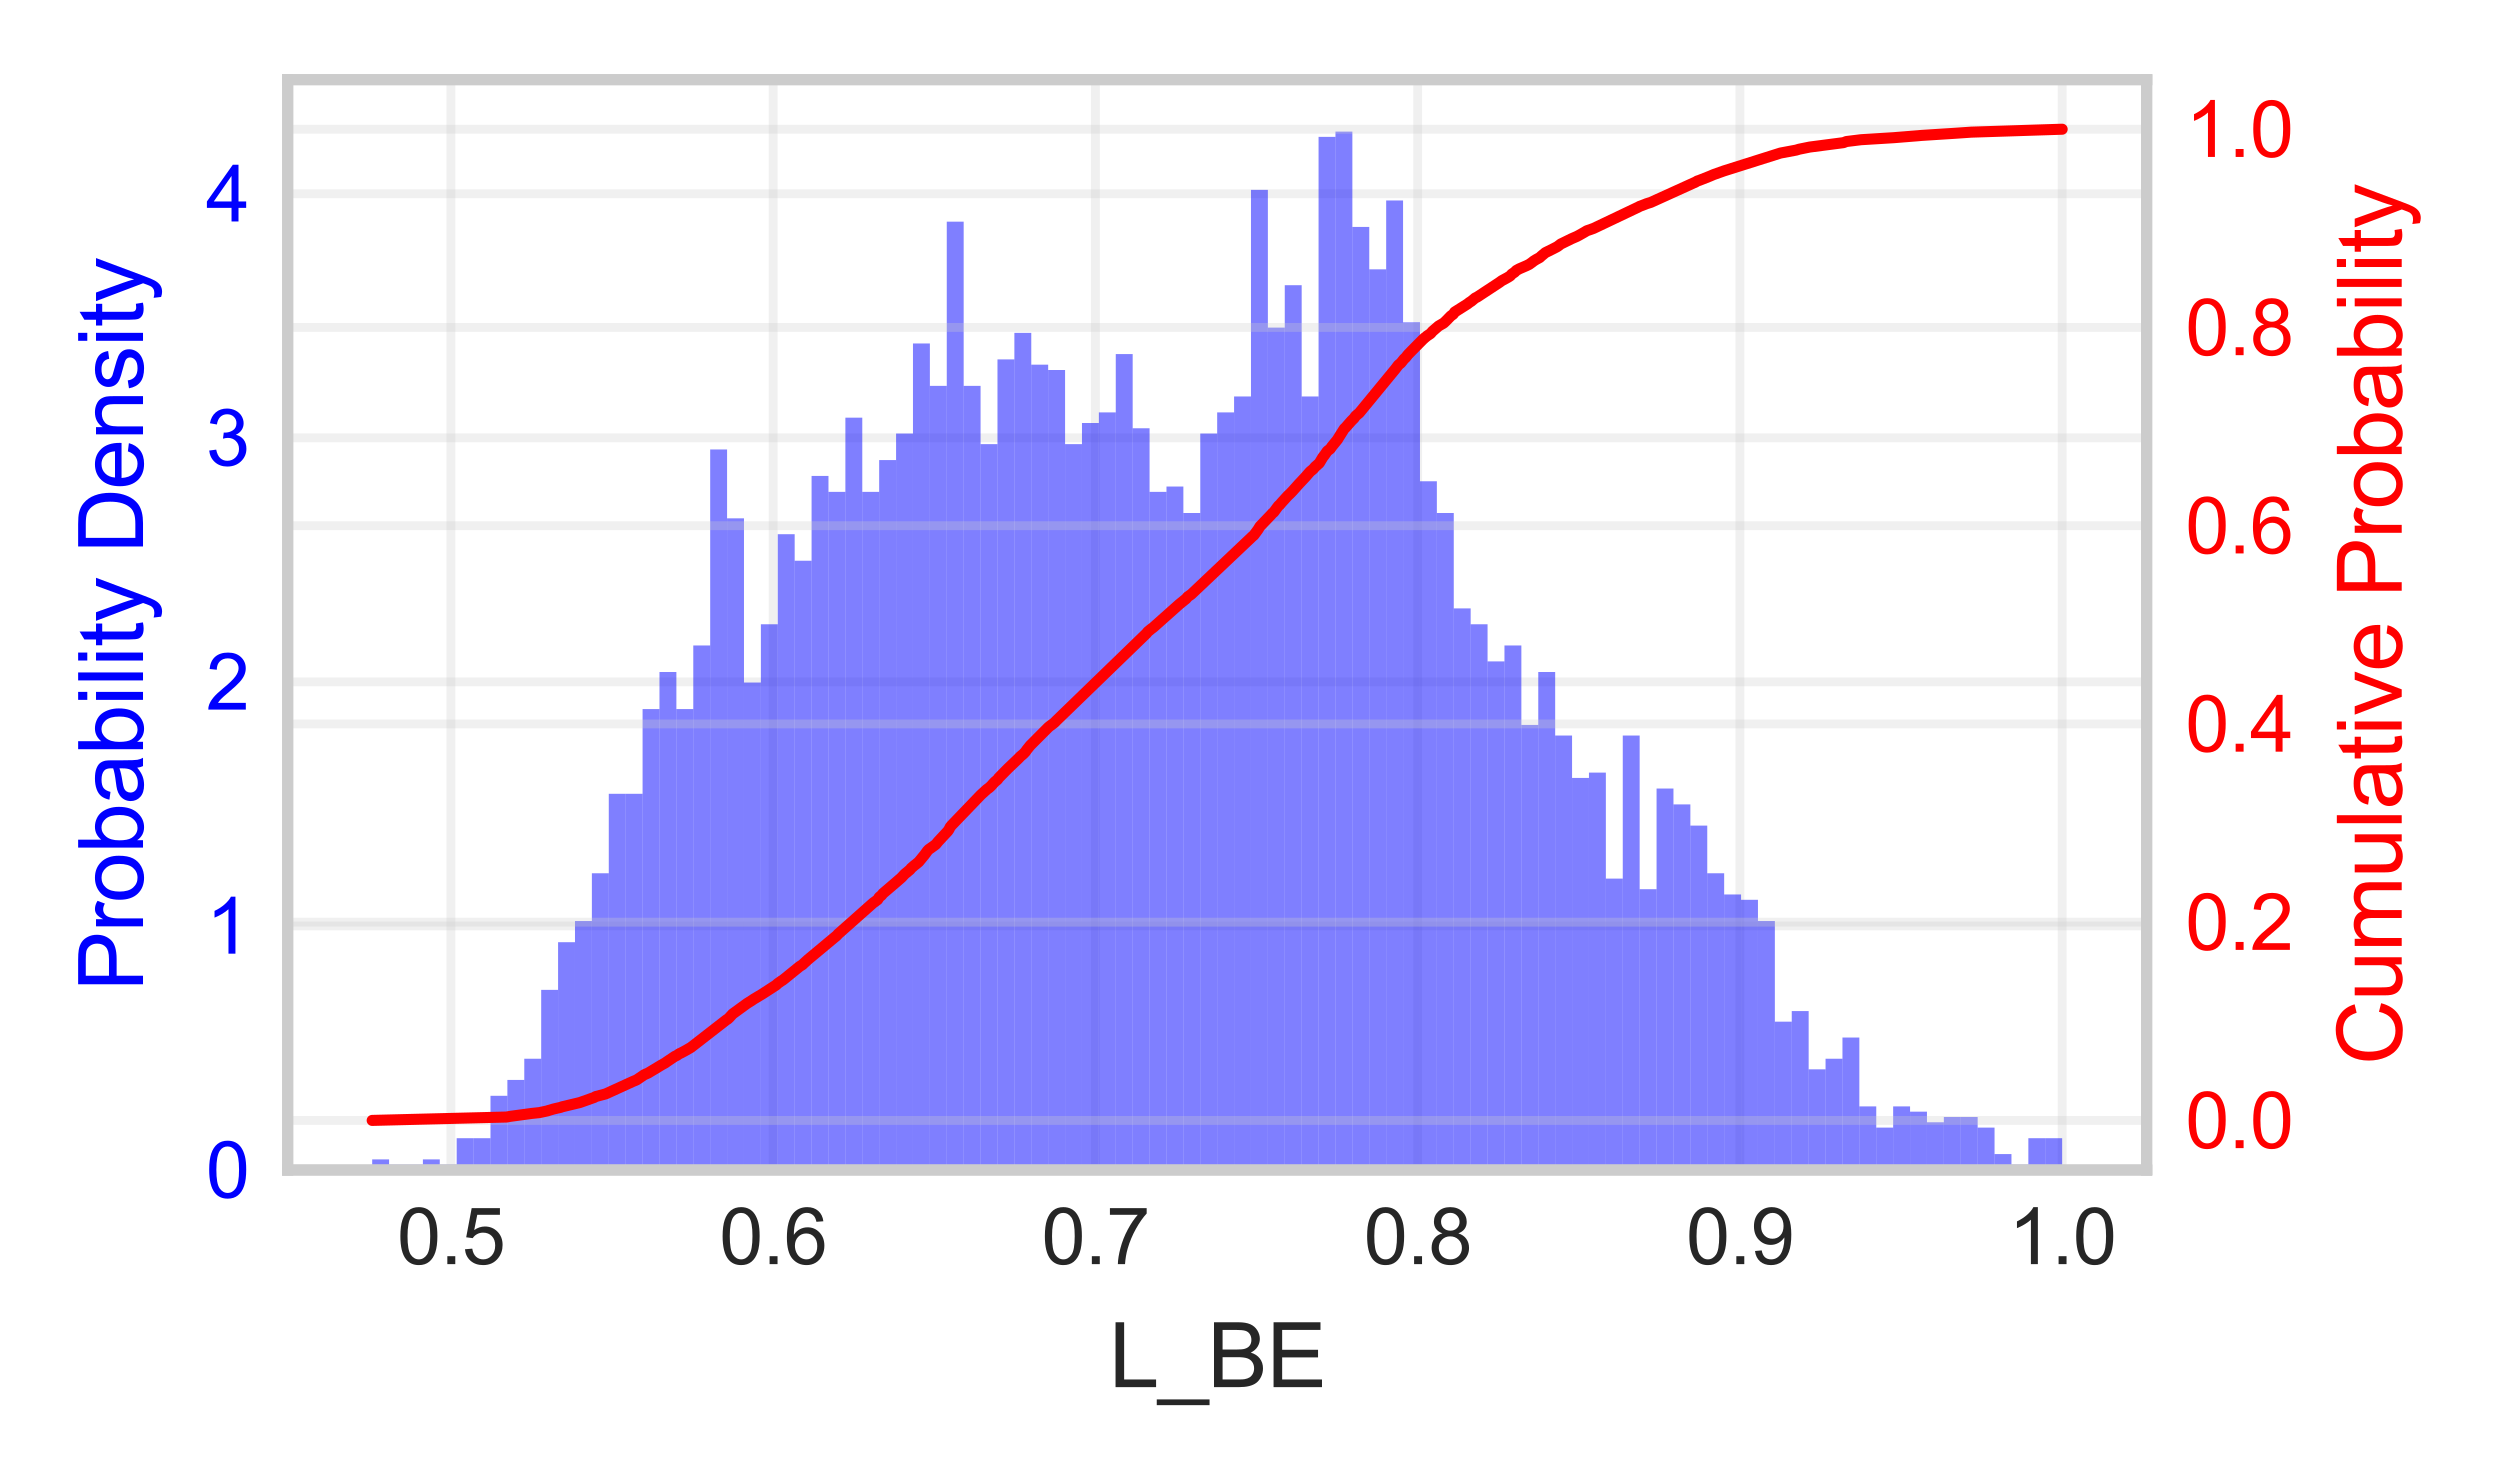 <?xml version="1.0" encoding="utf-8" standalone="no"?>
<!DOCTYPE svg PUBLIC "-//W3C//DTD SVG 1.1//EN"
  "http://www.w3.org/Graphics/SVG/1.1/DTD/svg11.dtd">
<svg xmlns:xlink="http://www.w3.org/1999/xlink" width="225.963pt" height="134.167pt" viewBox="0 0 225.963 134.167" xmlns="http://www.w3.org/2000/svg" version="1.1">
 <defs>
  <style type="text/css">*{stroke-linejoin: round; stroke-linecap: butt}</style>
 </defs>
 <g id="figure_1">
  <g id="patch_1">
   <path d="M -0 134.167 
L 225.963 134.167 
L 225.963 0 
L -0 0 
z
" style="fill: #ffffff"/>
  </g>
  <g id="axes_1">
   <g id="patch_2">
    <path d="M 26.003 105.749 
L 194.026 105.749 
L 194.026 7.2 
L 26.003 7.2 
z
" style="fill: #ffffff"/>
   </g>
   <g id="matplotlib.axis_1">
    <g id="xtick_1">
     <g id="line2d_1">
      <path d="M 40.754 105.749 
L 40.754 7.2 
" clip-path="url(#p871599f4af)" style="fill: none; stroke: #cccccc; stroke-opacity: 0.3; stroke-width: 0.8; stroke-linecap: round"/>
     </g>
     <g id="line2d_2"/>
     <g id="text_1">
      <!-- 0.5 -->
      <g style="fill: #262626" transform="translate(35.889 114.259) scale(0.07 -0.07)">
       <defs>
        <path id="ArialMT-30" d="M 266 2259 
Q 266 3072 433 3567 
Q 600 4063 929 4331 
Q 1259 4600 1759 4600 
Q 2128 4600 2406 4451 
Q 2684 4303 2865 4023 
Q 3047 3744 3150 3342 
Q 3253 2941 3253 2259 
Q 3253 1453 3087 958 
Q 2922 463 2592 192 
Q 2263 -78 1759 -78 
Q 1097 -78 719 397 
Q 266 969 266 2259 
z
M 844 2259 
Q 844 1131 1108 757 
Q 1372 384 1759 384 
Q 2147 384 2411 759 
Q 2675 1134 2675 2259 
Q 2675 3391 2411 3762 
Q 2147 4134 1753 4134 
Q 1366 4134 1134 3806 
Q 844 3388 844 2259 
z
" transform="scale(0.016)"/>
        <path id="ArialMT-2e" d="M 581 0 
L 581 641 
L 1222 641 
L 1222 0 
L 581 0 
z
" transform="scale(0.016)"/>
        <path id="ArialMT-35" d="M 266 1200 
L 856 1250 
Q 922 819 1161 601 
Q 1400 384 1738 384 
Q 2144 384 2425 690 
Q 2706 997 2706 1503 
Q 2706 1984 2436 2262 
Q 2166 2541 1728 2541 
Q 1456 2541 1237 2417 
Q 1019 2294 894 2097 
L 366 2166 
L 809 4519 
L 3088 4519 
L 3088 3981 
L 1259 3981 
L 1013 2750 
Q 1425 3038 1878 3038 
Q 2478 3038 2890 2622 
Q 3303 2206 3303 1553 
Q 3303 931 2941 478 
Q 2500 -78 1738 -78 
Q 1113 -78 717 272 
Q 322 622 266 1200 
z
" transform="scale(0.016)"/>
       </defs>
       <use xlink:href="#ArialMT-30"/>
       <use xlink:href="#ArialMT-2e" x="55.615"/>
       <use xlink:href="#ArialMT-35" x="83.398"/>
      </g>
     </g>
    </g>
    <g id="xtick_2">
     <g id="line2d_3">
      <path d="M 69.881 105.749 
L 69.881 7.2 
" clip-path="url(#p871599f4af)" style="fill: none; stroke: #cccccc; stroke-opacity: 0.3; stroke-width: 0.8; stroke-linecap: round"/>
     </g>
     <g id="line2d_4"/>
     <g id="text_2">
      <!-- 0.6 -->
      <g style="fill: #262626" transform="translate(65.016 114.259) scale(0.07 -0.07)">
       <defs>
        <path id="ArialMT-36" d="M 3184 3459 
L 2625 3416 
Q 2550 3747 2413 3897 
Q 2184 4138 1850 4138 
Q 1581 4138 1378 3988 
Q 1113 3794 959 3422 
Q 806 3050 800 2363 
Q 1003 2672 1297 2822 
Q 1591 2972 1913 2972 
Q 2475 2972 2870 2558 
Q 3266 2144 3266 1488 
Q 3266 1056 3080 686 
Q 2894 316 2569 119 
Q 2244 -78 1831 -78 
Q 1128 -78 684 439 
Q 241 956 241 2144 
Q 241 3472 731 4075 
Q 1159 4600 1884 4600 
Q 2425 4600 2770 4297 
Q 3116 3994 3184 3459 
z
M 888 1484 
Q 888 1194 1011 928 
Q 1134 663 1356 523 
Q 1578 384 1822 384 
Q 2178 384 2434 671 
Q 2691 959 2691 1453 
Q 2691 1928 2437 2201 
Q 2184 2475 1800 2475 
Q 1419 2475 1153 2201 
Q 888 1928 888 1484 
z
" transform="scale(0.016)"/>
       </defs>
       <use xlink:href="#ArialMT-30"/>
       <use xlink:href="#ArialMT-2e" x="55.615"/>
       <use xlink:href="#ArialMT-36" x="83.398"/>
      </g>
     </g>
    </g>
    <g id="xtick_3">
     <g id="line2d_5">
      <path d="M 99.008 105.749 
L 99.008 7.2 
" clip-path="url(#p871599f4af)" style="fill: none; stroke: #cccccc; stroke-opacity: 0.3; stroke-width: 0.8; stroke-linecap: round"/>
     </g>
     <g id="line2d_6"/>
     <g id="text_3">
      <!-- 0.7 -->
      <g style="fill: #262626" transform="translate(94.143 114.259) scale(0.07 -0.07)">
       <defs>
        <path id="ArialMT-37" d="M 303 3981 
L 303 4522 
L 3269 4522 
L 3269 4084 
Q 2831 3619 2401 2847 
Q 1972 2075 1738 1259 
Q 1569 684 1522 0 
L 944 0 
Q 953 541 1156 1306 
Q 1359 2072 1739 2783 
Q 2119 3494 2547 3981 
L 303 3981 
z
" transform="scale(0.016)"/>
       </defs>
       <use xlink:href="#ArialMT-30"/>
       <use xlink:href="#ArialMT-2e" x="55.615"/>
       <use xlink:href="#ArialMT-37" x="83.398"/>
      </g>
     </g>
    </g>
    <g id="xtick_4">
     <g id="line2d_7">
      <path d="M 128.135 105.749 
L 128.135 7.2 
" clip-path="url(#p871599f4af)" style="fill: none; stroke: #cccccc; stroke-opacity: 0.3; stroke-width: 0.8; stroke-linecap: round"/>
     </g>
     <g id="line2d_8"/>
     <g id="text_4">
      <!-- 0.8 -->
      <g style="fill: #262626" transform="translate(123.27 114.259) scale(0.07 -0.07)">
       <defs>
        <path id="ArialMT-38" d="M 1131 2484 
Q 781 2613 612 2850 
Q 444 3088 444 3419 
Q 444 3919 803 4259 
Q 1163 4600 1759 4600 
Q 2359 4600 2725 4251 
Q 3091 3903 3091 3403 
Q 3091 3084 2923 2848 
Q 2756 2613 2416 2484 
Q 2838 2347 3058 2040 
Q 3278 1734 3278 1309 
Q 3278 722 2862 322 
Q 2447 -78 1769 -78 
Q 1091 -78 675 323 
Q 259 725 259 1325 
Q 259 1772 486 2073 
Q 713 2375 1131 2484 
z
M 1019 3438 
Q 1019 3113 1228 2906 
Q 1438 2700 1772 2700 
Q 2097 2700 2305 2904 
Q 2513 3109 2513 3406 
Q 2513 3716 2298 3927 
Q 2084 4138 1766 4138 
Q 1444 4138 1231 3931 
Q 1019 3725 1019 3438 
z
M 838 1322 
Q 838 1081 952 856 
Q 1066 631 1291 507 
Q 1516 384 1775 384 
Q 2178 384 2440 643 
Q 2703 903 2703 1303 
Q 2703 1709 2433 1975 
Q 2163 2241 1756 2241 
Q 1359 2241 1098 1978 
Q 838 1716 838 1322 
z
" transform="scale(0.016)"/>
       </defs>
       <use xlink:href="#ArialMT-30"/>
       <use xlink:href="#ArialMT-2e" x="55.615"/>
       <use xlink:href="#ArialMT-38" x="83.398"/>
      </g>
     </g>
    </g>
    <g id="xtick_5">
     <g id="line2d_9">
      <path d="M 157.261 105.749 
L 157.261 7.2 
" clip-path="url(#p871599f4af)" style="fill: none; stroke: #cccccc; stroke-opacity: 0.3; stroke-width: 0.8; stroke-linecap: round"/>
     </g>
     <g id="line2d_10"/>
     <g id="text_5">
      <!-- 0.9 -->
      <g style="fill: #262626" transform="translate(152.396 114.259) scale(0.07 -0.07)">
       <defs>
        <path id="ArialMT-39" d="M 350 1059 
L 891 1109 
Q 959 728 1153 556 
Q 1347 384 1650 384 
Q 1909 384 2104 503 
Q 2300 622 2425 820 
Q 2550 1019 2634 1356 
Q 2719 1694 2719 2044 
Q 2719 2081 2716 2156 
Q 2547 1888 2255 1720 
Q 1963 1553 1622 1553 
Q 1053 1553 659 1965 
Q 266 2378 266 3053 
Q 266 3750 677 4175 
Q 1088 4600 1706 4600 
Q 2153 4600 2523 4359 
Q 2894 4119 3086 3673 
Q 3278 3228 3278 2384 
Q 3278 1506 3087 986 
Q 2897 466 2520 194 
Q 2144 -78 1638 -78 
Q 1100 -78 759 220 
Q 419 519 350 1059 
z
M 2653 3081 
Q 2653 3566 2395 3850 
Q 2138 4134 1775 4134 
Q 1400 4134 1122 3828 
Q 844 3522 844 3034 
Q 844 2597 1108 2323 
Q 1372 2050 1759 2050 
Q 2150 2050 2401 2323 
Q 2653 2597 2653 3081 
z
" transform="scale(0.016)"/>
       </defs>
       <use xlink:href="#ArialMT-30"/>
       <use xlink:href="#ArialMT-2e" x="55.615"/>
       <use xlink:href="#ArialMT-39" x="83.398"/>
      </g>
     </g>
    </g>
    <g id="xtick_6">
     <g id="line2d_11">
      <path d="M 186.388 105.749 
L 186.388 7.2 
" clip-path="url(#p871599f4af)" style="fill: none; stroke: #cccccc; stroke-opacity: 0.3; stroke-width: 0.8; stroke-linecap: round"/>
     </g>
     <g id="line2d_12"/>
     <g id="text_6">
      <!-- 1.0 -->
      <g style="fill: #262626" transform="translate(181.523 114.259) scale(0.07 -0.07)">
       <defs>
        <path id="ArialMT-31" d="M 2384 0 
L 1822 0 
L 1822 3584 
Q 1619 3391 1289 3197 
Q 959 3003 697 2906 
L 697 3450 
Q 1169 3672 1522 3987 
Q 1875 4303 2022 4600 
L 2384 4600 
L 2384 0 
z
" transform="scale(0.016)"/>
       </defs>
       <use xlink:href="#ArialMT-31"/>
       <use xlink:href="#ArialMT-2e" x="55.615"/>
       <use xlink:href="#ArialMT-30" x="83.398"/>
      </g>
     </g>
    </g>
    <g id="text_7">
     <!-- L_BE -->
     <g style="fill: #262626" transform="translate(100.229 125.377) scale(0.08 -0.08)">
      <defs>
       <path id="ArialMT-4c" d="M 469 0 
L 469 4581 
L 1075 4581 
L 1075 541 
L 3331 541 
L 3331 0 
L 469 0 
z
" transform="scale(0.016)"/>
       <path id="ArialMT-5f" d="M -97 -1272 
L -97 -866 
L 3631 -866 
L 3631 -1272 
L -97 -1272 
z
" transform="scale(0.016)"/>
       <path id="ArialMT-42" d="M 469 0 
L 469 4581 
L 2188 4581 
Q 2713 4581 3030 4442 
Q 3347 4303 3526 4014 
Q 3706 3725 3706 3409 
Q 3706 3116 3547 2856 
Q 3388 2597 3066 2438 
Q 3481 2316 3704 2022 
Q 3928 1728 3928 1328 
Q 3928 1006 3792 729 
Q 3656 453 3456 303 
Q 3256 153 2954 76 
Q 2653 0 2216 0 
L 469 0 
z
M 1075 2656 
L 2066 2656 
Q 2469 2656 2644 2709 
Q 2875 2778 2992 2937 
Q 3109 3097 3109 3338 
Q 3109 3566 3000 3739 
Q 2891 3913 2687 3977 
Q 2484 4041 1991 4041 
L 1075 4041 
L 1075 2656 
z
M 1075 541 
L 2216 541 
Q 2509 541 2628 563 
Q 2838 600 2978 687 
Q 3119 775 3209 942 
Q 3300 1109 3300 1328 
Q 3300 1584 3169 1773 
Q 3038 1963 2805 2039 
Q 2572 2116 2134 2116 
L 1075 2116 
L 1075 541 
z
" transform="scale(0.016)"/>
       <path id="ArialMT-45" d="M 506 0 
L 506 4581 
L 3819 4581 
L 3819 4041 
L 1113 4041 
L 1113 2638 
L 3647 2638 
L 3647 2100 
L 1113 2100 
L 1113 541 
L 3925 541 
L 3925 0 
L 506 0 
z
" transform="scale(0.016)"/>
      </defs>
      <use xlink:href="#ArialMT-4c"/>
      <use xlink:href="#ArialMT-5f" x="55.615"/>
      <use xlink:href="#ArialMT-42" x="111.23"/>
      <use xlink:href="#ArialMT-45" x="177.93"/>
     </g>
    </g>
   </g>
   <g id="matplotlib.axis_2">
    <g id="ytick_1">
     <g id="line2d_13">
      <path d="M 26.003 105.749 
L 194.026 105.749 
" clip-path="url(#p871599f4af)" style="fill: none; stroke: #cccccc; stroke-opacity: 0.3; stroke-width: 0.8; stroke-linecap: round"/>
     </g>
     <g id="line2d_14"/>
     <g id="text_8">
      <!-- 0 -->
      <g style="fill: #0000ff" transform="translate(18.61 108.254) scale(0.07 -0.07)">
       <use xlink:href="#ArialMT-30"/>
      </g>
     </g>
    </g>
    <g id="ytick_2">
     <g id="line2d_15">
      <path d="M 26.003 83.69 
L 194.026 83.69 
" clip-path="url(#p871599f4af)" style="fill: none; stroke: #cccccc; stroke-opacity: 0.3; stroke-width: 0.8; stroke-linecap: round"/>
     </g>
     <g id="line2d_16"/>
     <g id="text_9">
      <!-- 1 -->
      <g style="fill: #0000ff" transform="translate(18.61 86.195) scale(0.07 -0.07)">
       <use xlink:href="#ArialMT-31"/>
      </g>
     </g>
    </g>
    <g id="ytick_3">
     <g id="line2d_17">
      <path d="M 26.003 61.631 
L 194.026 61.631 
" clip-path="url(#p871599f4af)" style="fill: none; stroke: #cccccc; stroke-opacity: 0.3; stroke-width: 0.8; stroke-linecap: round"/>
     </g>
     <g id="line2d_18"/>
     <g id="text_10">
      <!-- 2 -->
      <g style="fill: #0000ff" transform="translate(18.61 64.136) scale(0.07 -0.07)">
       <defs>
        <path id="ArialMT-32" d="M 3222 541 
L 3222 0 
L 194 0 
Q 188 203 259 391 
Q 375 700 629 1000 
Q 884 1300 1366 1694 
Q 2113 2306 2375 2664 
Q 2638 3022 2638 3341 
Q 2638 3675 2398 3904 
Q 2159 4134 1775 4134 
Q 1369 4134 1125 3890 
Q 881 3647 878 3216 
L 300 3275 
Q 359 3922 746 4261 
Q 1134 4600 1788 4600 
Q 2447 4600 2831 4234 
Q 3216 3869 3216 3328 
Q 3216 3053 3103 2787 
Q 2991 2522 2730 2228 
Q 2469 1934 1863 1422 
Q 1356 997 1212 845 
Q 1069 694 975 541 
L 3222 541 
z
" transform="scale(0.016)"/>
       </defs>
       <use xlink:href="#ArialMT-32"/>
      </g>
     </g>
    </g>
    <g id="ytick_4">
     <g id="line2d_19">
      <path d="M 26.003 39.572 
L 194.026 39.572 
" clip-path="url(#p871599f4af)" style="fill: none; stroke: #cccccc; stroke-opacity: 0.3; stroke-width: 0.8; stroke-linecap: round"/>
     </g>
     <g id="line2d_20"/>
     <g id="text_11">
      <!-- 3 -->
      <g style="fill: #0000ff" transform="translate(18.61 42.078) scale(0.07 -0.07)">
       <defs>
        <path id="ArialMT-33" d="M 269 1209 
L 831 1284 
Q 928 806 1161 595 
Q 1394 384 1728 384 
Q 2125 384 2398 659 
Q 2672 934 2672 1341 
Q 2672 1728 2419 1979 
Q 2166 2231 1775 2231 
Q 1616 2231 1378 2169 
L 1441 2663 
Q 1497 2656 1531 2656 
Q 1891 2656 2178 2843 
Q 2466 3031 2466 3422 
Q 2466 3731 2256 3934 
Q 2047 4138 1716 4138 
Q 1388 4138 1169 3931 
Q 950 3725 888 3313 
L 325 3413 
Q 428 3978 793 4289 
Q 1159 4600 1703 4600 
Q 2078 4600 2393 4439 
Q 2709 4278 2876 4000 
Q 3044 3722 3044 3409 
Q 3044 3113 2884 2869 
Q 2725 2625 2413 2481 
Q 2819 2388 3044 2092 
Q 3269 1797 3269 1353 
Q 3269 753 2831 336 
Q 2394 -81 1725 -81 
Q 1122 -81 723 278 
Q 325 638 269 1209 
z
" transform="scale(0.016)"/>
       </defs>
       <use xlink:href="#ArialMT-33"/>
      </g>
     </g>
    </g>
    <g id="ytick_5">
     <g id="line2d_21">
      <path d="M 26.003 17.514 
L 194.026 17.514 
" clip-path="url(#p871599f4af)" style="fill: none; stroke: #cccccc; stroke-opacity: 0.3; stroke-width: 0.8; stroke-linecap: round"/>
     </g>
     <g id="line2d_22"/>
     <g id="text_12">
      <!-- 4 -->
      <g style="fill: #0000ff" transform="translate(18.61 20.019) scale(0.07 -0.07)">
       <defs>
        <path id="ArialMT-34" d="M 2069 0 
L 2069 1097 
L 81 1097 
L 81 1613 
L 2172 4581 
L 2631 4581 
L 2631 1613 
L 3250 1613 
L 3250 1097 
L 2631 1097 
L 2631 0 
L 2069 0 
z
M 2069 1613 
L 2069 3678 
L 634 1613 
L 2069 1613 
z
" transform="scale(0.016)"/>
       </defs>
       <use xlink:href="#ArialMT-34"/>
      </g>
     </g>
    </g>
    <g id="text_13">
     <!-- Probability Density -->
     <g style="fill: #0000ff" transform="translate(12.926 89.598) rotate(-90) scale(0.08 -0.08)">
      <defs>
       <path id="ArialMT-50" d="M 494 0 
L 494 4581 
L 2222 4581 
Q 2678 4581 2919 4538 
Q 3256 4481 3484 4323 
Q 3713 4166 3852 3881 
Q 3991 3597 3991 3256 
Q 3991 2672 3619 2267 
Q 3247 1863 2275 1863 
L 1100 1863 
L 1100 0 
L 494 0 
z
M 1100 2403 
L 2284 2403 
Q 2872 2403 3119 2622 
Q 3366 2841 3366 3238 
Q 3366 3525 3220 3729 
Q 3075 3934 2838 4000 
Q 2684 4041 2272 4041 
L 1100 4041 
L 1100 2403 
z
" transform="scale(0.016)"/>
       <path id="ArialMT-72" d="M 416 0 
L 416 3319 
L 922 3319 
L 922 2816 
Q 1116 3169 1280 3281 
Q 1444 3394 1641 3394 
Q 1925 3394 2219 3213 
L 2025 2691 
Q 1819 2813 1613 2813 
Q 1428 2813 1281 2702 
Q 1134 2591 1072 2394 
Q 978 2094 978 1738 
L 978 0 
L 416 0 
z
" transform="scale(0.016)"/>
       <path id="ArialMT-6f" d="M 213 1659 
Q 213 2581 725 3025 
Q 1153 3394 1769 3394 
Q 2453 3394 2887 2945 
Q 3322 2497 3322 1706 
Q 3322 1066 3130 698 
Q 2938 331 2570 128 
Q 2203 -75 1769 -75 
Q 1072 -75 642 372 
Q 213 819 213 1659 
z
M 791 1659 
Q 791 1022 1069 705 
Q 1347 388 1769 388 
Q 2188 388 2466 706 
Q 2744 1025 2744 1678 
Q 2744 2294 2464 2611 
Q 2184 2928 1769 2928 
Q 1347 2928 1069 2612 
Q 791 2297 791 1659 
z
" transform="scale(0.016)"/>
       <path id="ArialMT-62" d="M 941 0 
L 419 0 
L 419 4581 
L 981 4581 
L 981 2947 
Q 1338 3394 1891 3394 
Q 2197 3394 2470 3270 
Q 2744 3147 2920 2923 
Q 3097 2700 3197 2384 
Q 3297 2069 3297 1709 
Q 3297 856 2875 390 
Q 2453 -75 1863 -75 
Q 1275 -75 941 416 
L 941 0 
z
M 934 1684 
Q 934 1088 1097 822 
Q 1363 388 1816 388 
Q 2184 388 2453 708 
Q 2722 1028 2722 1663 
Q 2722 2313 2464 2622 
Q 2206 2931 1841 2931 
Q 1472 2931 1203 2611 
Q 934 2291 934 1684 
z
" transform="scale(0.016)"/>
       <path id="ArialMT-61" d="M 2588 409 
Q 2275 144 1986 34 
Q 1697 -75 1366 -75 
Q 819 -75 525 192 
Q 231 459 231 875 
Q 231 1119 342 1320 
Q 453 1522 633 1644 
Q 813 1766 1038 1828 
Q 1203 1872 1538 1913 
Q 2219 1994 2541 2106 
Q 2544 2222 2544 2253 
Q 2544 2597 2384 2738 
Q 2169 2928 1744 2928 
Q 1347 2928 1158 2789 
Q 969 2650 878 2297 
L 328 2372 
Q 403 2725 575 2942 
Q 747 3159 1072 3276 
Q 1397 3394 1825 3394 
Q 2250 3394 2515 3294 
Q 2781 3194 2906 3042 
Q 3031 2891 3081 2659 
Q 3109 2516 3109 2141 
L 3109 1391 
Q 3109 606 3145 398 
Q 3181 191 3288 0 
L 2700 0 
Q 2613 175 2588 409 
z
M 2541 1666 
Q 2234 1541 1622 1453 
Q 1275 1403 1131 1340 
Q 988 1278 909 1158 
Q 831 1038 831 891 
Q 831 666 1001 516 
Q 1172 366 1500 366 
Q 1825 366 2078 508 
Q 2331 650 2450 897 
Q 2541 1088 2541 1459 
L 2541 1666 
z
" transform="scale(0.016)"/>
       <path id="ArialMT-69" d="M 425 3934 
L 425 4581 
L 988 4581 
L 988 3934 
L 425 3934 
z
M 425 0 
L 425 3319 
L 988 3319 
L 988 0 
L 425 0 
z
" transform="scale(0.016)"/>
       <path id="ArialMT-6c" d="M 409 0 
L 409 4581 
L 972 4581 
L 972 0 
L 409 0 
z
" transform="scale(0.016)"/>
       <path id="ArialMT-74" d="M 1650 503 
L 1731 6 
Q 1494 -44 1306 -44 
Q 1000 -44 831 53 
Q 663 150 594 308 
Q 525 466 525 972 
L 525 2881 
L 113 2881 
L 113 3319 
L 525 3319 
L 525 4141 
L 1084 4478 
L 1084 3319 
L 1650 3319 
L 1650 2881 
L 1084 2881 
L 1084 941 
Q 1084 700 1114 631 
Q 1144 563 1211 522 
Q 1278 481 1403 481 
Q 1497 481 1650 503 
z
" transform="scale(0.016)"/>
       <path id="ArialMT-79" d="M 397 -1278 
L 334 -750 
Q 519 -800 656 -800 
Q 844 -800 956 -737 
Q 1069 -675 1141 -563 
Q 1194 -478 1313 -144 
Q 1328 -97 1363 -6 
L 103 3319 
L 709 3319 
L 1400 1397 
Q 1534 1031 1641 628 
Q 1738 1016 1872 1384 
L 2581 3319 
L 3144 3319 
L 1881 -56 
Q 1678 -603 1566 -809 
Q 1416 -1088 1222 -1217 
Q 1028 -1347 759 -1347 
Q 597 -1347 397 -1278 
z
" transform="scale(0.016)"/>
       <path id="ArialMT-20" transform="scale(0.016)"/>
       <path id="ArialMT-44" d="M 494 0 
L 494 4581 
L 2072 4581 
Q 2606 4581 2888 4516 
Q 3281 4425 3559 4188 
Q 3922 3881 4101 3404 
Q 4281 2928 4281 2316 
Q 4281 1794 4159 1391 
Q 4038 988 3847 723 
Q 3656 459 3429 307 
Q 3203 156 2883 78 
Q 2563 0 2147 0 
L 494 0 
z
M 1100 541 
L 2078 541 
Q 2531 541 2789 625 
Q 3047 709 3200 863 
Q 3416 1078 3536 1442 
Q 3656 1806 3656 2325 
Q 3656 3044 3420 3430 
Q 3184 3816 2847 3947 
Q 2603 4041 2063 4041 
L 1100 4041 
L 1100 541 
z
" transform="scale(0.016)"/>
       <path id="ArialMT-65" d="M 2694 1069 
L 3275 997 
Q 3138 488 2766 206 
Q 2394 -75 1816 -75 
Q 1088 -75 661 373 
Q 234 822 234 1631 
Q 234 2469 665 2931 
Q 1097 3394 1784 3394 
Q 2450 3394 2872 2941 
Q 3294 2488 3294 1666 
Q 3294 1616 3291 1516 
L 816 1516 
Q 847 969 1125 678 
Q 1403 388 1819 388 
Q 2128 388 2347 550 
Q 2566 713 2694 1069 
z
M 847 1978 
L 2700 1978 
Q 2663 2397 2488 2606 
Q 2219 2931 1791 2931 
Q 1403 2931 1139 2672 
Q 875 2413 847 1978 
z
" transform="scale(0.016)"/>
       <path id="ArialMT-6e" d="M 422 0 
L 422 3319 
L 928 3319 
L 928 2847 
Q 1294 3394 1984 3394 
Q 2284 3394 2536 3286 
Q 2788 3178 2913 3003 
Q 3038 2828 3088 2588 
Q 3119 2431 3119 2041 
L 3119 0 
L 2556 0 
L 2556 2019 
Q 2556 2363 2490 2533 
Q 2425 2703 2258 2804 
Q 2091 2906 1866 2906 
Q 1506 2906 1245 2678 
Q 984 2450 984 1813 
L 984 0 
L 422 0 
z
" transform="scale(0.016)"/>
       <path id="ArialMT-73" d="M 197 991 
L 753 1078 
Q 800 744 1014 566 
Q 1228 388 1613 388 
Q 2000 388 2187 545 
Q 2375 703 2375 916 
Q 2375 1106 2209 1216 
Q 2094 1291 1634 1406 
Q 1016 1563 777 1677 
Q 538 1791 414 1992 
Q 291 2194 291 2438 
Q 291 2659 392 2848 
Q 494 3038 669 3163 
Q 800 3259 1026 3326 
Q 1253 3394 1513 3394 
Q 1903 3394 2198 3281 
Q 2494 3169 2634 2976 
Q 2775 2784 2828 2463 
L 2278 2388 
Q 2241 2644 2061 2787 
Q 1881 2931 1553 2931 
Q 1166 2931 1000 2803 
Q 834 2675 834 2503 
Q 834 2394 903 2306 
Q 972 2216 1119 2156 
Q 1203 2125 1616 2013 
Q 2213 1853 2448 1751 
Q 2684 1650 2818 1456 
Q 2953 1263 2953 975 
Q 2953 694 2789 445 
Q 2625 197 2315 61 
Q 2006 -75 1616 -75 
Q 969 -75 630 194 
Q 291 463 197 991 
z
" transform="scale(0.016)"/>
      </defs>
      <use xlink:href="#ArialMT-50"/>
      <use xlink:href="#ArialMT-72" x="66.699"/>
      <use xlink:href="#ArialMT-6f" x="100"/>
      <use xlink:href="#ArialMT-62" x="155.615"/>
      <use xlink:href="#ArialMT-61" x="211.23"/>
      <use xlink:href="#ArialMT-62" x="266.846"/>
      <use xlink:href="#ArialMT-69" x="322.461"/>
      <use xlink:href="#ArialMT-6c" x="344.678"/>
      <use xlink:href="#ArialMT-69" x="366.895"/>
      <use xlink:href="#ArialMT-74" x="389.111"/>
      <use xlink:href="#ArialMT-79" x="416.895"/>
      <use xlink:href="#ArialMT-20" x="466.895"/>
      <use xlink:href="#ArialMT-44" x="494.678"/>
      <use xlink:href="#ArialMT-65" x="566.895"/>
      <use xlink:href="#ArialMT-6e" x="622.51"/>
      <use xlink:href="#ArialMT-73" x="678.125"/>
      <use xlink:href="#ArialMT-69" x="728.125"/>
      <use xlink:href="#ArialMT-74" x="750.342"/>
      <use xlink:href="#ArialMT-79" x="778.125"/>
     </g>
    </g>
   </g>
   <g id="patch_3">
    <path d="M 33.64 105.749 
L 35.168 105.749 
L 35.168 104.791 
L 33.64 104.791 
z
" clip-path="url(#p871599f4af)" style="fill: #0000ff; opacity: 0.5"/>
   </g>
   <g id="patch_4">
    <path d="M 35.168 105.749 
L 36.695 105.749 
L 36.695 105.27 
L 35.168 105.27 
z
" clip-path="url(#p871599f4af)" style="fill: #0000ff; opacity: 0.5"/>
   </g>
   <g id="patch_5">
    <path d="M 36.695 105.749 
L 38.223 105.749 
L 38.223 105.27 
L 36.695 105.27 
z
" clip-path="url(#p871599f4af)" style="fill: #0000ff; opacity: 0.5"/>
   </g>
   <g id="patch_6">
    <path d="M 38.223 105.749 
L 39.75 105.749 
L 39.75 104.791 
L 38.223 104.791 
z
" clip-path="url(#p871599f4af)" style="fill: #0000ff; opacity: 0.5"/>
   </g>
   <g id="patch_7">
    <path d="M 39.75 105.749 
L 41.277 105.749 
L 41.277 105.27 
L 39.75 105.27 
z
" clip-path="url(#p871599f4af)" style="fill: #0000ff; opacity: 0.5"/>
   </g>
   <g id="patch_8">
    <path d="M 41.277 105.749 
L 42.805 105.749 
L 42.805 102.875 
L 41.277 102.875 
z
" clip-path="url(#p871599f4af)" style="fill: #0000ff; opacity: 0.5"/>
   </g>
   <g id="patch_9">
    <path d="M 42.805 105.749 
L 44.332 105.749 
L 44.332 102.875 
L 42.805 102.875 
z
" clip-path="url(#p871599f4af)" style="fill: #0000ff; opacity: 0.5"/>
   </g>
   <g id="patch_10">
    <path d="M 44.332 105.749 
L 45.86 105.749 
L 45.86 99.045 
L 44.332 99.045 
z
" clip-path="url(#p871599f4af)" style="fill: #0000ff; opacity: 0.5"/>
   </g>
   <g id="patch_11">
    <path d="M 45.86 105.749 
L 47.387 105.749 
L 47.387 97.608 
L 45.86 97.608 
z
" clip-path="url(#p871599f4af)" style="fill: #0000ff; opacity: 0.5"/>
   </g>
   <g id="patch_12">
    <path d="M 47.387 105.749 
L 48.915 105.749 
L 48.915 95.693 
L 47.387 95.693 
z
" clip-path="url(#p871599f4af)" style="fill: #0000ff; opacity: 0.5"/>
   </g>
   <g id="patch_13">
    <path d="M 48.915 105.749 
L 50.442 105.749 
L 50.442 89.468 
L 48.915 89.468 
z
" clip-path="url(#p871599f4af)" style="fill: #0000ff; opacity: 0.5"/>
   </g>
   <g id="patch_14">
    <path d="M 50.442 105.749 
L 51.97 105.749 
L 51.97 85.158 
L 50.442 85.158 
z
" clip-path="url(#p871599f4af)" style="fill: #0000ff; opacity: 0.5"/>
   </g>
   <g id="patch_15">
    <path d="M 51.97 105.749 
L 53.497 105.749 
L 53.497 83.242 
L 51.97 83.242 
z
" clip-path="url(#p871599f4af)" style="fill: #0000ff; opacity: 0.5"/>
   </g>
   <g id="patch_16">
    <path d="M 53.497 105.749 
L 55.025 105.749 
L 55.025 78.933 
L 53.497 78.933 
z
" clip-path="url(#p871599f4af)" style="fill: #0000ff; opacity: 0.5"/>
   </g>
   <g id="patch_17">
    <path d="M 55.025 105.749 
L 56.552 105.749 
L 56.552 71.75 
L 55.025 71.75 
z
" clip-path="url(#p871599f4af)" style="fill: #0000ff; opacity: 0.5"/>
   </g>
   <g id="patch_18">
    <path d="M 56.552 105.749 
L 58.08 105.749 
L 58.08 71.75 
L 56.552 71.75 
z
" clip-path="url(#p871599f4af)" style="fill: #0000ff; opacity: 0.5"/>
   </g>
   <g id="patch_19">
    <path d="M 58.08 105.749 
L 59.607 105.749 
L 59.607 64.088 
L 58.08 64.088 
z
" clip-path="url(#p871599f4af)" style="fill: #0000ff; opacity: 0.5"/>
   </g>
   <g id="patch_20">
    <path d="M 59.607 105.749 
L 61.135 105.749 
L 61.135 60.736 
L 59.607 60.736 
z
" clip-path="url(#p871599f4af)" style="fill: #0000ff; opacity: 0.5"/>
   </g>
   <g id="patch_21">
    <path d="M 61.135 105.749 
L 62.662 105.749 
L 62.662 64.088 
L 61.135 64.088 
z
" clip-path="url(#p871599f4af)" style="fill: #0000ff; opacity: 0.5"/>
   </g>
   <g id="patch_22">
    <path d="M 62.662 105.749 
L 64.19 105.749 
L 64.19 58.342 
L 62.662 58.342 
z
" clip-path="url(#p871599f4af)" style="fill: #0000ff; opacity: 0.5"/>
   </g>
   <g id="patch_23">
    <path d="M 64.19 105.749 
L 65.717 105.749 
L 65.717 40.624 
L 64.19 40.624 
z
" clip-path="url(#p871599f4af)" style="fill: #0000ff; opacity: 0.5"/>
   </g>
   <g id="patch_24">
    <path d="M 65.717 105.749 
L 67.245 105.749 
L 67.245 46.849 
L 65.717 46.849 
z
" clip-path="url(#p871599f4af)" style="fill: #0000ff; opacity: 0.5"/>
   </g>
   <g id="patch_25">
    <path d="M 67.245 105.749 
L 68.772 105.749 
L 68.772 61.694 
L 67.245 61.694 
z
" clip-path="url(#p871599f4af)" style="fill: #0000ff; opacity: 0.5"/>
   </g>
   <g id="patch_26">
    <path d="M 68.772 105.749 
L 70.3 105.749 
L 70.3 56.426 
L 68.772 56.426 
z
" clip-path="url(#p871599f4af)" style="fill: #0000ff; opacity: 0.5"/>
   </g>
   <g id="patch_27">
    <path d="M 70.3 105.749 
L 71.827 105.749 
L 71.827 48.286 
L 70.3 48.286 
z
" clip-path="url(#p871599f4af)" style="fill: #0000ff; opacity: 0.5"/>
   </g>
   <g id="patch_28">
    <path d="M 71.827 105.749 
L 73.355 105.749 
L 73.355 50.68 
L 71.827 50.68 
z
" clip-path="url(#p871599f4af)" style="fill: #0000ff; opacity: 0.5"/>
   </g>
   <g id="patch_29">
    <path d="M 73.355 105.749 
L 74.882 105.749 
L 74.882 43.018 
L 73.355 43.018 
z
" clip-path="url(#p871599f4af)" style="fill: #0000ff; opacity: 0.5"/>
   </g>
   <g id="patch_30">
    <path d="M 74.882 105.749 
L 76.41 105.749 
L 76.41 44.455 
L 74.882 44.455 
z
" clip-path="url(#p871599f4af)" style="fill: #0000ff; opacity: 0.5"/>
   </g>
   <g id="patch_31">
    <path d="M 76.41 105.749 
L 77.937 105.749 
L 77.937 37.751 
L 76.41 37.751 
z
" clip-path="url(#p871599f4af)" style="fill: #0000ff; opacity: 0.5"/>
   </g>
   <g id="patch_32">
    <path d="M 77.937 105.749 
L 79.464 105.749 
L 79.464 44.455 
L 77.937 44.455 
z
" clip-path="url(#p871599f4af)" style="fill: #0000ff; opacity: 0.5"/>
   </g>
   <g id="patch_33">
    <path d="M 79.464 105.749 
L 80.992 105.749 
L 80.992 41.582 
L 79.464 41.582 
z
" clip-path="url(#p871599f4af)" style="fill: #0000ff; opacity: 0.5"/>
   </g>
   <g id="patch_34">
    <path d="M 80.992 105.749 
L 82.519 105.749 
L 82.519 39.188 
L 80.992 39.188 
z
" clip-path="url(#p871599f4af)" style="fill: #0000ff; opacity: 0.5"/>
   </g>
   <g id="patch_35">
    <path d="M 82.519 105.749 
L 84.047 105.749 
L 84.047 31.047 
L 82.519 31.047 
z
" clip-path="url(#p871599f4af)" style="fill: #0000ff; opacity: 0.5"/>
   </g>
   <g id="patch_36">
    <path d="M 84.047 105.749 
L 85.574 105.749 
L 85.574 34.878 
L 84.047 34.878 
z
" clip-path="url(#p871599f4af)" style="fill: #0000ff; opacity: 0.5"/>
   </g>
   <g id="patch_37">
    <path d="M 85.574 105.749 
L 87.102 105.749 
L 87.102 20.033 
L 85.574 20.033 
z
" clip-path="url(#p871599f4af)" style="fill: #0000ff; opacity: 0.5"/>
   </g>
   <g id="patch_38">
    <path d="M 87.102 105.749 
L 88.629 105.749 
L 88.629 34.878 
L 87.102 34.878 
z
" clip-path="url(#p871599f4af)" style="fill: #0000ff; opacity: 0.5"/>
   </g>
   <g id="patch_39">
    <path d="M 88.629 105.749 
L 90.157 105.749 
L 90.157 40.145 
L 88.629 40.145 
z
" clip-path="url(#p871599f4af)" style="fill: #0000ff; opacity: 0.5"/>
   </g>
   <g id="patch_40">
    <path d="M 90.157 105.749 
L 91.684 105.749 
L 91.684 32.484 
L 90.157 32.484 
z
" clip-path="url(#p871599f4af)" style="fill: #0000ff; opacity: 0.5"/>
   </g>
   <g id="patch_41">
    <path d="M 91.684 105.749 
L 93.212 105.749 
L 93.212 30.089 
L 91.684 30.089 
z
" clip-path="url(#p871599f4af)" style="fill: #0000ff; opacity: 0.5"/>
   </g>
   <g id="patch_42">
    <path d="M 93.212 105.749 
L 94.739 105.749 
L 94.739 32.962 
L 93.212 32.962 
z
" clip-path="url(#p871599f4af)" style="fill: #0000ff; opacity: 0.5"/>
   </g>
   <g id="patch_43">
    <path d="M 94.739 105.749 
L 96.267 105.749 
L 96.267 33.441 
L 94.739 33.441 
z
" clip-path="url(#p871599f4af)" style="fill: #0000ff; opacity: 0.5"/>
   </g>
   <g id="patch_44">
    <path d="M 96.267 105.749 
L 97.794 105.749 
L 97.794 40.145 
L 96.267 40.145 
z
" clip-path="url(#p871599f4af)" style="fill: #0000ff; opacity: 0.5"/>
   </g>
   <g id="patch_45">
    <path d="M 97.794 105.749 
L 99.322 105.749 
L 99.322 38.23 
L 97.794 38.23 
z
" clip-path="url(#p871599f4af)" style="fill: #0000ff; opacity: 0.5"/>
   </g>
   <g id="patch_46">
    <path d="M 99.322 105.749 
L 100.849 105.749 
L 100.849 37.272 
L 99.322 37.272 
z
" clip-path="url(#p871599f4af)" style="fill: #0000ff; opacity: 0.5"/>
   </g>
   <g id="patch_47">
    <path d="M 100.849 105.749 
L 102.377 105.749 
L 102.377 32.005 
L 100.849 32.005 
z
" clip-path="url(#p871599f4af)" style="fill: #0000ff; opacity: 0.5"/>
   </g>
   <g id="patch_48">
    <path d="M 102.377 105.749 
L 103.904 105.749 
L 103.904 38.709 
L 102.377 38.709 
z
" clip-path="url(#p871599f4af)" style="fill: #0000ff; opacity: 0.5"/>
   </g>
   <g id="patch_49">
    <path d="M 103.904 105.749 
L 105.432 105.749 
L 105.432 44.455 
L 103.904 44.455 
z
" clip-path="url(#p871599f4af)" style="fill: #0000ff; opacity: 0.5"/>
   </g>
   <g id="patch_50">
    <path d="M 105.432 105.749 
L 106.959 105.749 
L 106.959 43.976 
L 105.432 43.976 
z
" clip-path="url(#p871599f4af)" style="fill: #0000ff; opacity: 0.5"/>
   </g>
   <g id="patch_51">
    <path d="M 106.959 105.749 
L 108.487 105.749 
L 108.487 46.37 
L 106.959 46.37 
z
" clip-path="url(#p871599f4af)" style="fill: #0000ff; opacity: 0.5"/>
   </g>
   <g id="patch_52">
    <path d="M 108.487 105.749 
L 110.014 105.749 
L 110.014 39.188 
L 108.487 39.188 
z
" clip-path="url(#p871599f4af)" style="fill: #0000ff; opacity: 0.5"/>
   </g>
   <g id="patch_53">
    <path d="M 110.014 105.749 
L 111.542 105.749 
L 111.542 37.272 
L 110.014 37.272 
z
" clip-path="url(#p871599f4af)" style="fill: #0000ff; opacity: 0.5"/>
   </g>
   <g id="patch_54">
    <path d="M 111.542 105.749 
L 113.069 105.749 
L 113.069 35.836 
L 111.542 35.836 
z
" clip-path="url(#p871599f4af)" style="fill: #0000ff; opacity: 0.5"/>
   </g>
   <g id="patch_55">
    <path d="M 113.069 105.749 
L 114.597 105.749 
L 114.597 17.16 
L 113.069 17.16 
z
" clip-path="url(#p871599f4af)" style="fill: #0000ff; opacity: 0.5"/>
   </g>
   <g id="patch_56">
    <path d="M 114.597 105.749 
L 116.124 105.749 
L 116.124 29.61 
L 114.597 29.61 
z
" clip-path="url(#p871599f4af)" style="fill: #0000ff; opacity: 0.5"/>
   </g>
   <g id="patch_57">
    <path d="M 116.124 105.749 
L 117.652 105.749 
L 117.652 25.78 
L 116.124 25.78 
z
" clip-path="url(#p871599f4af)" style="fill: #0000ff; opacity: 0.5"/>
   </g>
   <g id="patch_58">
    <path d="M 117.652 105.749 
L 119.179 105.749 
L 119.179 35.836 
L 117.652 35.836 
z
" clip-path="url(#p871599f4af)" style="fill: #0000ff; opacity: 0.5"/>
   </g>
   <g id="patch_59">
    <path d="M 119.179 105.749 
L 120.706 105.749 
L 120.706 12.372 
L 119.179 12.372 
z
" clip-path="url(#p871599f4af)" style="fill: #0000ff; opacity: 0.5"/>
   </g>
   <g id="patch_60">
    <path d="M 120.706 105.749 
L 122.234 105.749 
L 122.234 11.893 
L 120.706 11.893 
z
" clip-path="url(#p871599f4af)" style="fill: #0000ff; opacity: 0.5"/>
   </g>
   <g id="patch_61">
    <path d="M 122.234 105.749 
L 123.761 105.749 
L 123.761 20.512 
L 122.234 20.512 
z
" clip-path="url(#p871599f4af)" style="fill: #0000ff; opacity: 0.5"/>
   </g>
   <g id="patch_62">
    <path d="M 123.761 105.749 
L 125.289 105.749 
L 125.289 24.343 
L 123.761 24.343 
z
" clip-path="url(#p871599f4af)" style="fill: #0000ff; opacity: 0.5"/>
   </g>
   <g id="patch_63">
    <path d="M 125.289 105.749 
L 126.816 105.749 
L 126.816 18.118 
L 125.289 18.118 
z
" clip-path="url(#p871599f4af)" style="fill: #0000ff; opacity: 0.5"/>
   </g>
   <g id="patch_64">
    <path d="M 126.816 105.749 
L 128.344 105.749 
L 128.344 29.132 
L 126.816 29.132 
z
" clip-path="url(#p871599f4af)" style="fill: #0000ff; opacity: 0.5"/>
   </g>
   <g id="patch_65">
    <path d="M 128.344 105.749 
L 129.871 105.749 
L 129.871 43.497 
L 128.344 43.497 
z
" clip-path="url(#p871599f4af)" style="fill: #0000ff; opacity: 0.5"/>
   </g>
   <g id="patch_66">
    <path d="M 129.871 105.749 
L 131.399 105.749 
L 131.399 46.37 
L 129.871 46.37 
z
" clip-path="url(#p871599f4af)" style="fill: #0000ff; opacity: 0.5"/>
   </g>
   <g id="patch_67">
    <path d="M 131.399 105.749 
L 132.926 105.749 
L 132.926 54.99 
L 131.399 54.99 
z
" clip-path="url(#p871599f4af)" style="fill: #0000ff; opacity: 0.5"/>
   </g>
   <g id="patch_68">
    <path d="M 132.926 105.749 
L 134.454 105.749 
L 134.454 56.426 
L 132.926 56.426 
z
" clip-path="url(#p871599f4af)" style="fill: #0000ff; opacity: 0.5"/>
   </g>
   <g id="patch_69">
    <path d="M 134.454 105.749 
L 135.981 105.749 
L 135.981 59.778 
L 134.454 59.778 
z
" clip-path="url(#p871599f4af)" style="fill: #0000ff; opacity: 0.5"/>
   </g>
   <g id="patch_70">
    <path d="M 135.981 105.749 
L 137.509 105.749 
L 137.509 58.342 
L 135.981 58.342 
z
" clip-path="url(#p871599f4af)" style="fill: #0000ff; opacity: 0.5"/>
   </g>
   <g id="patch_71">
    <path d="M 137.509 105.749 
L 139.036 105.749 
L 139.036 65.525 
L 137.509 65.525 
z
" clip-path="url(#p871599f4af)" style="fill: #0000ff; opacity: 0.5"/>
   </g>
   <g id="patch_72">
    <path d="M 139.036 105.749 
L 140.564 105.749 
L 140.564 60.736 
L 139.036 60.736 
z
" clip-path="url(#p871599f4af)" style="fill: #0000ff; opacity: 0.5"/>
   </g>
   <g id="patch_73">
    <path d="M 140.564 105.749 
L 142.091 105.749 
L 142.091 66.482 
L 140.564 66.482 
z
" clip-path="url(#p871599f4af)" style="fill: #0000ff; opacity: 0.5"/>
   </g>
   <g id="patch_74">
    <path d="M 142.091 105.749 
L 143.619 105.749 
L 143.619 70.313 
L 142.091 70.313 
z
" clip-path="url(#p871599f4af)" style="fill: #0000ff; opacity: 0.5"/>
   </g>
   <g id="patch_75">
    <path d="M 143.619 105.749 
L 145.146 105.749 
L 145.146 69.834 
L 143.619 69.834 
z
" clip-path="url(#p871599f4af)" style="fill: #0000ff; opacity: 0.5"/>
   </g>
   <g id="patch_76">
    <path d="M 145.146 105.749 
L 146.674 105.749 
L 146.674 79.412 
L 145.146 79.412 
z
" clip-path="url(#p871599f4af)" style="fill: #0000ff; opacity: 0.5"/>
   </g>
   <g id="patch_77">
    <path d="M 146.674 105.749 
L 148.201 105.749 
L 148.201 66.482 
L 146.674 66.482 
z
" clip-path="url(#p871599f4af)" style="fill: #0000ff; opacity: 0.5"/>
   </g>
   <g id="patch_78">
    <path d="M 148.201 105.749 
L 149.729 105.749 
L 149.729 80.369 
L 148.201 80.369 
z
" clip-path="url(#p871599f4af)" style="fill: #0000ff; opacity: 0.5"/>
   </g>
   <g id="patch_79">
    <path d="M 149.729 105.749 
L 151.256 105.749 
L 151.256 71.271 
L 149.729 71.271 
z
" clip-path="url(#p871599f4af)" style="fill: #0000ff; opacity: 0.5"/>
   </g>
   <g id="patch_80">
    <path d="M 151.256 105.749 
L 152.784 105.749 
L 152.784 72.708 
L 151.256 72.708 
z
" clip-path="url(#p871599f4af)" style="fill: #0000ff; opacity: 0.5"/>
   </g>
   <g id="patch_81">
    <path d="M 152.784 105.749 
L 154.311 105.749 
L 154.311 74.623 
L 152.784 74.623 
z
" clip-path="url(#p871599f4af)" style="fill: #0000ff; opacity: 0.5"/>
   </g>
   <g id="patch_82">
    <path d="M 154.311 105.749 
L 155.839 105.749 
L 155.839 78.933 
L 154.311 78.933 
z
" clip-path="url(#p871599f4af)" style="fill: #0000ff; opacity: 0.5"/>
   </g>
   <g id="patch_83">
    <path d="M 155.839 105.749 
L 157.366 105.749 
L 157.366 80.848 
L 155.839 80.848 
z
" clip-path="url(#p871599f4af)" style="fill: #0000ff; opacity: 0.5"/>
   </g>
   <g id="patch_84">
    <path d="M 157.366 105.749 
L 158.893 105.749 
L 158.893 81.327 
L 157.366 81.327 
z
" clip-path="url(#p871599f4af)" style="fill: #0000ff; opacity: 0.5"/>
   </g>
   <g id="patch_85">
    <path d="M 158.893 105.749 
L 160.421 105.749 
L 160.421 83.242 
L 158.893 83.242 
z
" clip-path="url(#p871599f4af)" style="fill: #0000ff; opacity: 0.5"/>
   </g>
   <g id="patch_86">
    <path d="M 160.421 105.749 
L 161.948 105.749 
L 161.948 92.341 
L 160.421 92.341 
z
" clip-path="url(#p871599f4af)" style="fill: #0000ff; opacity: 0.5"/>
   </g>
   <g id="patch_87">
    <path d="M 161.948 105.749 
L 163.476 105.749 
L 163.476 91.383 
L 161.948 91.383 
z
" clip-path="url(#p871599f4af)" style="fill: #0000ff; opacity: 0.5"/>
   </g>
   <g id="patch_88">
    <path d="M 163.476 105.749 
L 165.003 105.749 
L 165.003 96.65 
L 163.476 96.65 
z
" clip-path="url(#p871599f4af)" style="fill: #0000ff; opacity: 0.5"/>
   </g>
   <g id="patch_89">
    <path d="M 165.003 105.749 
L 166.531 105.749 
L 166.531 95.693 
L 165.003 95.693 
z
" clip-path="url(#p871599f4af)" style="fill: #0000ff; opacity: 0.5"/>
   </g>
   <g id="patch_90">
    <path d="M 166.531 105.749 
L 168.058 105.749 
L 168.058 93.777 
L 166.531 93.777 
z
" clip-path="url(#p871599f4af)" style="fill: #0000ff; opacity: 0.5"/>
   </g>
   <g id="patch_91">
    <path d="M 168.058 105.749 
L 169.586 105.749 
L 169.586 100.002 
L 168.058 100.002 
z
" clip-path="url(#p871599f4af)" style="fill: #0000ff; opacity: 0.5"/>
   </g>
   <g id="patch_92">
    <path d="M 169.586 105.749 
L 171.113 105.749 
L 171.113 101.918 
L 169.586 101.918 
z
" clip-path="url(#p871599f4af)" style="fill: #0000ff; opacity: 0.5"/>
   </g>
   <g id="patch_93">
    <path d="M 171.113 105.749 
L 172.641 105.749 
L 172.641 100.002 
L 171.113 100.002 
z
" clip-path="url(#p871599f4af)" style="fill: #0000ff; opacity: 0.5"/>
   </g>
   <g id="patch_94">
    <path d="M 172.641 105.749 
L 174.168 105.749 
L 174.168 100.481 
L 172.641 100.481 
z
" clip-path="url(#p871599f4af)" style="fill: #0000ff; opacity: 0.5"/>
   </g>
   <g id="patch_95">
    <path d="M 174.168 105.749 
L 175.696 105.749 
L 175.696 101.439 
L 174.168 101.439 
z
" clip-path="url(#p871599f4af)" style="fill: #0000ff; opacity: 0.5"/>
   </g>
   <g id="patch_96">
    <path d="M 175.696 105.749 
L 177.223 105.749 
L 177.223 100.96 
L 175.696 100.96 
z
" clip-path="url(#p871599f4af)" style="fill: #0000ff; opacity: 0.5"/>
   </g>
   <g id="patch_97">
    <path d="M 177.223 105.749 
L 178.751 105.749 
L 178.751 100.96 
L 177.223 100.96 
z
" clip-path="url(#p871599f4af)" style="fill: #0000ff; opacity: 0.5"/>
   </g>
   <g id="patch_98">
    <path d="M 178.751 105.749 
L 180.278 105.749 
L 180.278 101.918 
L 178.751 101.918 
z
" clip-path="url(#p871599f4af)" style="fill: #0000ff; opacity: 0.5"/>
   </g>
   <g id="patch_99">
    <path d="M 180.278 105.749 
L 181.806 105.749 
L 181.806 104.312 
L 180.278 104.312 
z
" clip-path="url(#p871599f4af)" style="fill: #0000ff; opacity: 0.5"/>
   </g>
   <g id="patch_100">
    <path d="M 181.806 105.749 
L 183.333 105.749 
L 183.333 105.27 
L 181.806 105.27 
z
" clip-path="url(#p871599f4af)" style="fill: #0000ff; opacity: 0.5"/>
   </g>
   <g id="patch_101">
    <path d="M 183.333 105.749 
L 184.861 105.749 
L 184.861 102.875 
L 183.333 102.875 
z
" clip-path="url(#p871599f4af)" style="fill: #0000ff; opacity: 0.5"/>
   </g>
   <g id="patch_102">
    <path d="M 184.861 105.749 
L 186.388 105.749 
L 186.388 102.875 
L 184.861 102.875 
z
" clip-path="url(#p871599f4af)" style="fill: #0000ff; opacity: 0.5"/>
   </g>
   <g id="patch_103">
    <path d="M 26.003 105.749 
L 26.003 7.2 
" style="fill: none; stroke: #cccccc; stroke-linejoin: miter; stroke-linecap: square"/>
   </g>
   <g id="patch_104">
    <path d="M 194.026 105.749 
L 194.026 7.2 
" style="fill: none; stroke: #cccccc; stroke-linejoin: miter; stroke-linecap: square"/>
   </g>
   <g id="patch_105">
    <path d="M 26.003 105.749 
L 194.026 105.749 
" style="fill: none; stroke: #cccccc; stroke-linejoin: miter; stroke-linecap: square"/>
   </g>
   <g id="patch_106">
    <path d="M 26.003 7.2 
L 194.026 7.2 
" style="fill: none; stroke: #cccccc; stroke-linejoin: miter; stroke-linecap: square"/>
   </g>
  </g>
  <g id="axes_2">
   <g id="matplotlib.axis_3">
    <g id="ytick_6">
     <g id="line2d_23">
      <path d="M 26.003 101.269 
L 194.026 101.269 
" clip-path="url(#p871599f4af)" style="fill: none; stroke: #cccccc; stroke-opacity: 0.3; stroke-width: 0.8; stroke-linecap: round"/>
     </g>
     <g id="line2d_24"/>
     <g id="text_14">
      <!-- 0.0 -->
      <g style="fill: #ff0000" transform="translate(197.526 103.774) scale(0.07 -0.07)">
       <use xlink:href="#ArialMT-30"/>
       <use xlink:href="#ArialMT-2e" x="55.615"/>
       <use xlink:href="#ArialMT-30" x="83.398"/>
      </g>
     </g>
    </g>
    <g id="ytick_7">
     <g id="line2d_25">
      <path d="M 26.003 83.351 
L 194.026 83.351 
" clip-path="url(#p871599f4af)" style="fill: none; stroke: #cccccc; stroke-opacity: 0.3; stroke-width: 0.8; stroke-linecap: round"/>
     </g>
     <g id="line2d_26"/>
     <g id="text_15">
      <!-- 0.2 -->
      <g style="fill: #ff0000" transform="translate(197.526 85.856) scale(0.07 -0.07)">
       <use xlink:href="#ArialMT-30"/>
       <use xlink:href="#ArialMT-2e" x="55.615"/>
       <use xlink:href="#ArialMT-32" x="83.398"/>
      </g>
     </g>
    </g>
    <g id="ytick_8">
     <g id="line2d_27">
      <path d="M 26.003 65.433 
L 194.026 65.433 
" clip-path="url(#p871599f4af)" style="fill: none; stroke: #cccccc; stroke-opacity: 0.3; stroke-width: 0.8; stroke-linecap: round"/>
     </g>
     <g id="line2d_28"/>
     <g id="text_16">
      <!-- 0.4 -->
      <g style="fill: #ff0000" transform="translate(197.526 67.939) scale(0.07 -0.07)">
       <use xlink:href="#ArialMT-30"/>
       <use xlink:href="#ArialMT-2e" x="55.615"/>
       <use xlink:href="#ArialMT-34" x="83.398"/>
      </g>
     </g>
    </g>
    <g id="ytick_9">
     <g id="line2d_29">
      <path d="M 26.003 47.515 
L 194.026 47.515 
" clip-path="url(#p871599f4af)" style="fill: none; stroke: #cccccc; stroke-opacity: 0.3; stroke-width: 0.8; stroke-linecap: round"/>
     </g>
     <g id="line2d_30"/>
     <g id="text_17">
      <!-- 0.6 -->
      <g style="fill: #ff0000" transform="translate(197.526 50.021) scale(0.07 -0.07)">
       <use xlink:href="#ArialMT-30"/>
       <use xlink:href="#ArialMT-2e" x="55.615"/>
       <use xlink:href="#ArialMT-36" x="83.398"/>
      </g>
     </g>
    </g>
    <g id="ytick_10">
     <g id="line2d_31">
      <path d="M 26.003 29.597 
L 194.026 29.597 
" clip-path="url(#p871599f4af)" style="fill: none; stroke: #cccccc; stroke-opacity: 0.3; stroke-width: 0.8; stroke-linecap: round"/>
     </g>
     <g id="line2d_32"/>
     <g id="text_18">
      <!-- 0.8 -->
      <g style="fill: #ff0000" transform="translate(197.526 32.103) scale(0.07 -0.07)">
       <use xlink:href="#ArialMT-30"/>
       <use xlink:href="#ArialMT-2e" x="55.615"/>
       <use xlink:href="#ArialMT-38" x="83.398"/>
      </g>
     </g>
    </g>
    <g id="ytick_11">
     <g id="line2d_33">
      <path d="M 26.003 11.679 
L 194.026 11.679 
" clip-path="url(#p871599f4af)" style="fill: none; stroke: #cccccc; stroke-opacity: 0.3; stroke-width: 0.8; stroke-linecap: round"/>
     </g>
     <g id="line2d_34"/>
     <g id="text_19">
      <!-- 1.0 -->
      <g style="fill: #ff0000" transform="translate(197.526 14.185) scale(0.07 -0.07)">
       <use xlink:href="#ArialMT-31"/>
       <use xlink:href="#ArialMT-2e" x="55.615"/>
       <use xlink:href="#ArialMT-30" x="83.398"/>
      </g>
     </g>
    </g>
    <g id="text_20">
     <!-- Cumulative Probability -->
     <g style="fill: #ff0000" transform="translate(217.079 96.267) rotate(-90) scale(0.08 -0.08)">
      <defs>
       <path id="ArialMT-43" d="M 3763 1606 
L 4369 1453 
Q 4178 706 3683 314 
Q 3188 -78 2472 -78 
Q 1731 -78 1267 223 
Q 803 525 561 1097 
Q 319 1669 319 2325 
Q 319 3041 592 3573 
Q 866 4106 1370 4382 
Q 1875 4659 2481 4659 
Q 3169 4659 3637 4309 
Q 4106 3959 4291 3325 
L 3694 3184 
Q 3534 3684 3231 3912 
Q 2928 4141 2469 4141 
Q 1941 4141 1586 3887 
Q 1231 3634 1087 3207 
Q 944 2781 944 2328 
Q 944 1744 1114 1308 
Q 1284 872 1643 656 
Q 2003 441 2422 441 
Q 2931 441 3284 734 
Q 3638 1028 3763 1606 
z
" transform="scale(0.016)"/>
       <path id="ArialMT-75" d="M 2597 0 
L 2597 488 
Q 2209 -75 1544 -75 
Q 1250 -75 995 37 
Q 741 150 617 320 
Q 494 491 444 738 
Q 409 903 409 1263 
L 409 3319 
L 972 3319 
L 972 1478 
Q 972 1038 1006 884 
Q 1059 663 1231 536 
Q 1403 409 1656 409 
Q 1909 409 2131 539 
Q 2353 669 2445 892 
Q 2538 1116 2538 1541 
L 2538 3319 
L 3100 3319 
L 3100 0 
L 2597 0 
z
" transform="scale(0.016)"/>
       <path id="ArialMT-6d" d="M 422 0 
L 422 3319 
L 925 3319 
L 925 2853 
Q 1081 3097 1340 3245 
Q 1600 3394 1931 3394 
Q 2300 3394 2536 3241 
Q 2772 3088 2869 2813 
Q 3263 3394 3894 3394 
Q 4388 3394 4653 3120 
Q 4919 2847 4919 2278 
L 4919 0 
L 4359 0 
L 4359 2091 
Q 4359 2428 4304 2576 
Q 4250 2725 4106 2815 
Q 3963 2906 3769 2906 
Q 3419 2906 3187 2673 
Q 2956 2441 2956 1928 
L 2956 0 
L 2394 0 
L 2394 2156 
Q 2394 2531 2256 2718 
Q 2119 2906 1806 2906 
Q 1569 2906 1367 2781 
Q 1166 2656 1075 2415 
Q 984 2175 984 1722 
L 984 0 
L 422 0 
z
" transform="scale(0.016)"/>
       <path id="ArialMT-76" d="M 1344 0 
L 81 3319 
L 675 3319 
L 1388 1331 
Q 1503 1009 1600 663 
Q 1675 925 1809 1294 
L 2547 3319 
L 3125 3319 
L 1869 0 
L 1344 0 
z
" transform="scale(0.016)"/>
      </defs>
      <use xlink:href="#ArialMT-43"/>
      <use xlink:href="#ArialMT-75" x="72.217"/>
      <use xlink:href="#ArialMT-6d" x="127.832"/>
      <use xlink:href="#ArialMT-75" x="211.133"/>
      <use xlink:href="#ArialMT-6c" x="266.748"/>
      <use xlink:href="#ArialMT-61" x="288.965"/>
      <use xlink:href="#ArialMT-74" x="344.58"/>
      <use xlink:href="#ArialMT-69" x="372.363"/>
      <use xlink:href="#ArialMT-76" x="394.58"/>
      <use xlink:href="#ArialMT-65" x="444.58"/>
      <use xlink:href="#ArialMT-20" x="500.195"/>
      <use xlink:href="#ArialMT-50" x="527.979"/>
      <use xlink:href="#ArialMT-72" x="594.678"/>
      <use xlink:href="#ArialMT-6f" x="627.979"/>
      <use xlink:href="#ArialMT-62" x="683.594"/>
      <use xlink:href="#ArialMT-61" x="739.209"/>
      <use xlink:href="#ArialMT-62" x="794.824"/>
      <use xlink:href="#ArialMT-69" x="850.439"/>
      <use xlink:href="#ArialMT-6c" x="872.656"/>
      <use xlink:href="#ArialMT-69" x="894.873"/>
      <use xlink:href="#ArialMT-74" x="917.09"/>
      <use xlink:href="#ArialMT-79" x="944.873"/>
     </g>
    </g>
   </g>
   <g id="line2d_35">
    <path d="M 33.64 101.269 
L 45.784 100.963 
L 46.114 100.902 
L 48.069 100.637 
L 48.748 100.565 
L 49.51 100.402 
L 49.51 100.392 
L 49.993 100.249 
L 50.159 100.208 
L 50.689 100.086 
L 50.78 100.045 
L 52.401 99.657 
L 53.724 99.188 
L 53.826 99.117 
L 54.744 98.872 
L 57.201 97.75 
L 57.543 97.607 
L 58.218 97.148 
L 58.585 96.985 
L 59.8 96.251 
L 60.115 96.077 
L 60.286 95.955 
L 61.001 95.475 
L 61.164 95.404 
L 61.409 95.231 
L 61.52 95.19 
L 61.884 94.996 
L 62.439 94.68 
L 65.656 92.181 
L 65.764 92.119 
L 65.928 91.966 
L 66.046 91.834 
L 66.225 91.64 
L 67.515 90.702 
L 67.998 90.396 
L 68.131 90.304 
L 68.882 89.855 
L 69.842 89.233 
L 70.142 89.039 
L 70.294 88.896 
L 70.595 88.682 
L 70.732 88.6 
L 70.916 88.457 
L 72.273 87.356 
L 72.533 87.193 
L 72.678 87.05 
L 73.038 86.723 
L 75.643 84.551 
L 75.747 84.428 
L 76.106 84.112 
L 76.219 84.01 
L 76.644 83.633 
L 78.908 81.623 
L 79.326 81.317 
L 79.466 81.093 
L 79.678 80.919 
L 79.814 80.746 
L 79.95 80.634 
L 80.94 79.787 
L 81.481 79.318 
L 81.677 79.104 
L 81.786 78.992 
L 82.253 78.604 
L 82.356 78.471 
L 82.637 78.227 
L 82.797 78.104 
L 83.042 77.9 
L 83.586 77.237 
L 83.83 76.901 
L 83.948 76.778 
L 84.408 76.452 
L 84.585 76.319 
L 84.801 76.054 
L 85.666 75.126 
L 85.777 74.962 
L 85.884 74.748 
L 86.001 74.605 
L 88.637 71.862 
L 88.801 71.709 
L 89.195 71.352 
L 89.429 71.178 
L 89.599 71.015 
L 89.788 70.801 
L 89.914 70.668 
L 90.16 70.464 
L 90.267 70.311 
L 90.927 69.638 
L 91.11 69.454 
L 91.87 68.73 
L 92.101 68.506 
L 92.212 68.383 
L 92.492 68.149 
L 92.677 67.955 
L 92.828 67.741 
L 93.125 67.373 
L 94.741 65.752 
L 94.86 65.65 
L 95.203 65.395 
L 95.318 65.303 
L 95.465 65.15 
L 103.631 57.244 
L 103.739 57.102 
L 104.039 56.857 
L 104.268 56.683 
L 104.484 56.49 
L 106.581 54.623 
L 106.781 54.46 
L 107.21 54.113 
L 107.349 53.94 
L 107.674 53.715 
L 113.213 48.472 
L 113.327 48.38 
L 113.695 47.881 
L 113.885 47.575 
L 114.873 46.544 
L 115.007 46.391 
L 115.127 46.299 
L 115.439 45.871 
L 115.566 45.708 
L 115.68 45.616 
L 115.82 45.443 
L 116.414 44.79 
L 116.582 44.637 
L 116.829 44.382 
L 117.366 43.78 
L 117.499 43.637 
L 118.005 43.097 
L 118.341 42.709 
L 118.439 42.607 
L 118.7 42.393 
L 118.871 42.189 
L 119.244 41.862 
L 119.555 41.342 
L 119.707 41.148 
L 119.968 40.771 
L 120.238 40.567 
L 120.367 40.373 
L 120.897 39.72 
L 120.972 39.588 
L 121.5 38.751 
L 121.622 38.639 
L 121.781 38.455 
L 122.14 38.047 
L 122.395 37.792 
L 122.52 37.609 
L 122.708 37.446 
L 122.848 37.333 
L 126.118 33.355 
L 126.388 32.998 
L 126.622 32.804 
L 126.895 32.458 
L 127.052 32.315 
L 127.26 32.05 
L 127.606 31.693 
L 127.888 31.407 
L 128.597 30.693 
L 128.765 30.54 
L 128.977 30.367 
L 129.298 30.152 
L 129.474 29.948 
L 130.025 29.469 
L 130.496 29.193 
L 130.68 29.02 
L 131.129 28.561 
L 131.364 28.388 
L 131.481 28.204 
L 132.112 27.806 
L 132.642 27.47 
L 132.812 27.337 
L 132.987 27.225 
L 133.331 26.939 
L 133.517 26.847 
L 135.503 25.542 
L 135.743 25.368 
L 136.268 25.083 
L 136.51 24.93 
L 136.64 24.777 
L 136.911 24.593 
L 137.043 24.45 
L 137.322 24.297 
L 137.981 24.012 
L 138.226 23.889 
L 138.495 23.695 
L 138.623 23.593 
L 138.817 23.471 
L 139.17 23.277 
L 139.298 23.155 
L 139.676 22.839 
L 140.414 22.471 
L 140.689 22.329 
L 140.794 22.267 
L 141.088 22.043 
L 141.204 21.992 
L 142.032 21.584 
L 142.523 21.37 
L 142.734 21.258 
L 143.203 20.992 
L 143.421 20.86 
L 144.03 20.646 
L 148.124 18.697 
L 148.186 18.657 
L 148.702 18.463 
L 148.795 18.422 
L 149.215 18.289 
L 153.281 16.443 
L 153.408 16.361 
L 153.573 16.31 
L 154.552 15.923 
L 154.885 15.78 
L 155.832 15.443 
L 160.931 13.832 
L 162.347 13.567 
L 162.619 13.485 
L 163.577 13.291 
L 166.625 12.893 
L 166.89 12.791 
L 168.202 12.628 
L 171.167 12.445 
L 173.337 12.271 
L 173.664 12.241 
L 176.693 12.047 
L 178.169 11.945 
L 186.388 11.679 
L 186.388 11.679 
" clip-path="url(#p871599f4af)" style="fill: none; stroke: #ff0000; stroke-linecap: round"/>
   </g>
   <g id="patch_107">
    <path d="M 26.003 105.749 
L 26.003 7.2 
" style="fill: none; stroke: #cccccc; stroke-linejoin: miter; stroke-linecap: square"/>
   </g>
   <g id="patch_108">
    <path d="M 194.026 105.749 
L 194.026 7.2 
" style="fill: none; stroke: #cccccc; stroke-linejoin: miter; stroke-linecap: square"/>
   </g>
   <g id="patch_109">
    <path d="M 26.003 105.749 
L 194.026 105.749 
" style="fill: none; stroke: #cccccc; stroke-linejoin: miter; stroke-linecap: square"/>
   </g>
   <g id="patch_110">
    <path d="M 26.003 7.2 
L 194.026 7.2 
" style="fill: none; stroke: #cccccc; stroke-linejoin: miter; stroke-linecap: square"/>
   </g>
  </g>
 </g>
 <defs>
  <clipPath id="p871599f4af">
   <rect x="26.003" y="7.2" width="168.023" height="98.549"/>
  </clipPath>
 </defs>
</svg>
